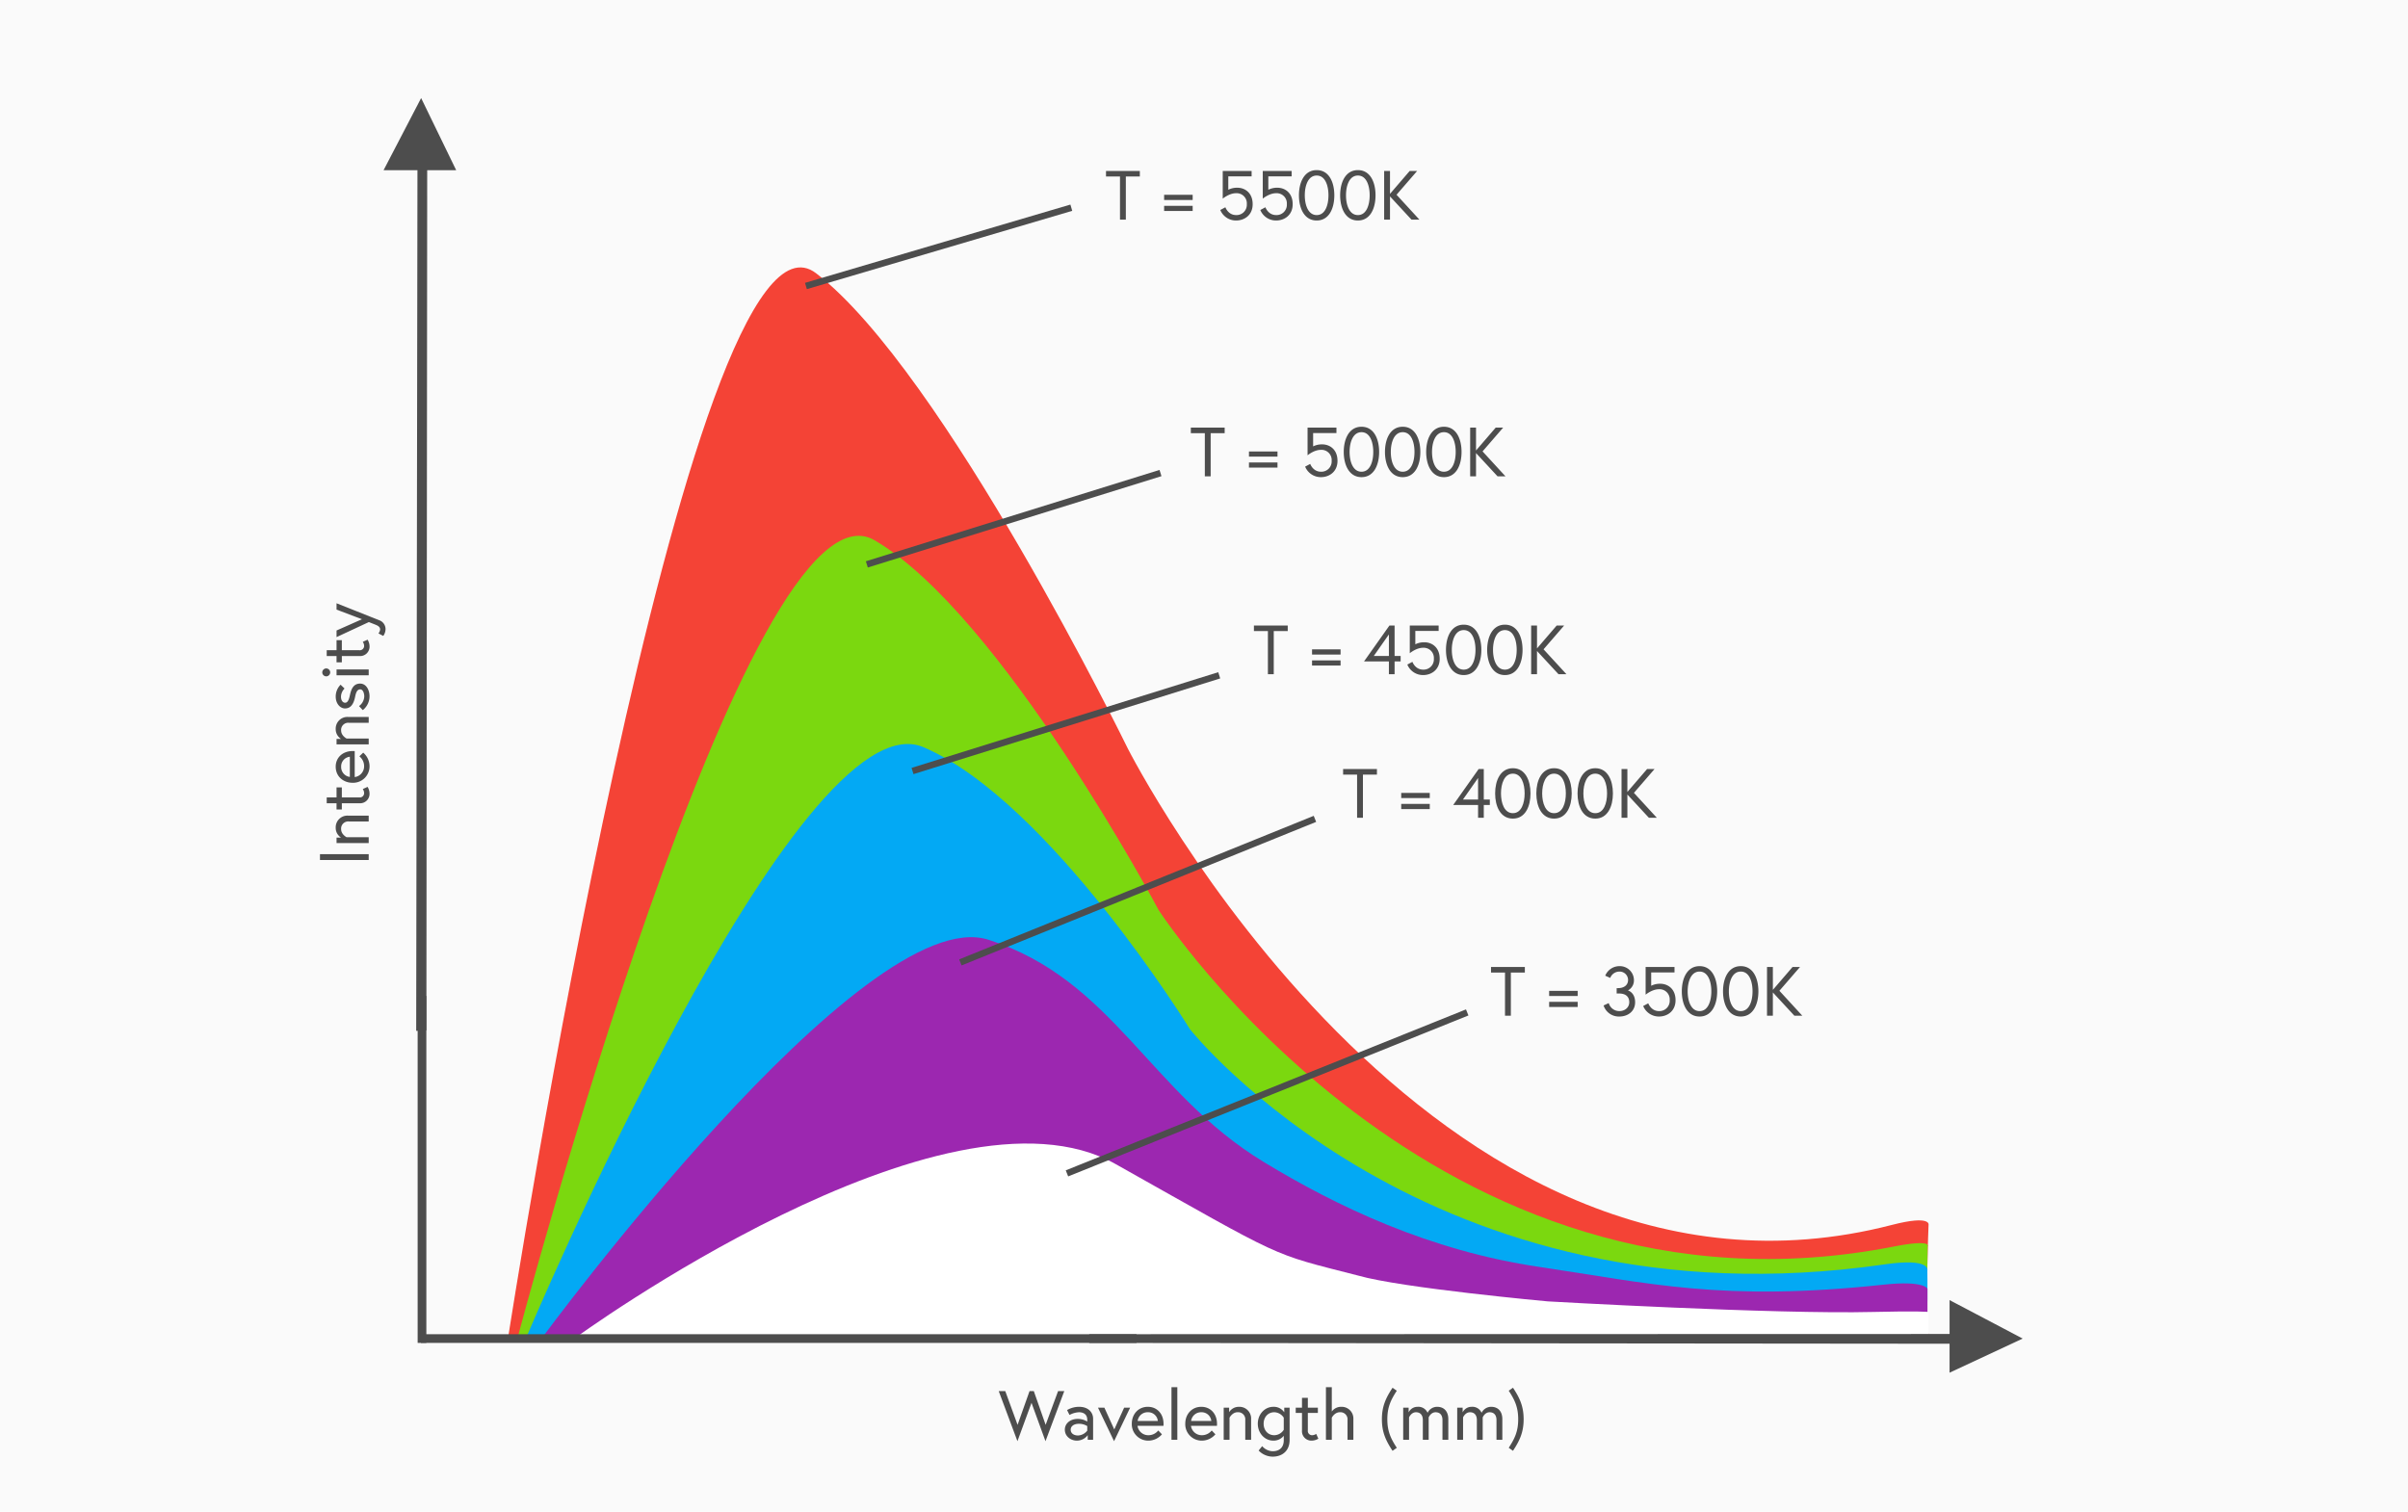 <svg xmlns="http://www.w3.org/2000/svg" width="1107" height="695" viewBox="0 0 1107 695">
  <g id="Group_30" data-name="Group 30" transform="translate(-408 -193)">
    <rect id="Rectangle_52" data-name="Rectangle 52" width="1107" height="695" transform="translate(408 193)" fill="#fafafa"/>
    <path id="Path_34" data-name="Path 34" d="M4408.524,766.45S4491.487,231.5,4550.2,276.661s143.322,218.6,143.322,218.6,138.846,273.769,351.108,218.967c18.407-4.752,16.961,0,16.961,0s-1.618,38.912,0,50.431c.346,7.664-29.383,1.794-29.383,1.794Z" transform="translate(-3767 42)" fill="#f44336"/>
    <path id="Path_35" data-name="Path 35" d="M4408.524,646.5s105.926-401.124,164.248-367.029,130.536,169.983,130.536,169.983,127.058,196.115,337.914,154.744c18.117-3.554,15.6,0,15.6,0s-.364,24.679,0,33.236c.221.1,0,8.078,0,8.078l-28.747.989Z" transform="translate(-3762.675 161.952)" fill="#7bd80f"/>
    <path id="Path_36" data-name="Path 36" d="M4408.524,547.684S4533.47,250.8,4591.441,275.818s122.408,129.657,122.408,129.657,109.82,138.441,319.41,108.088c21.408-3.1,19.558,2.825,19.558,2.825s.418,25.049-.953,30.3c-11.1,1.268-27.509.992-27.509.992Z" transform="translate(-3758.784 260.77)" fill="#03a9f4"/>
    <path id="Path_37" data-name="Path 37" d="M4408.524,478.586s148.288-201.823,205.564-183.528,74.072,70.3,126.527,102.163c33.572,20.39,76.13,40.8,126.735,48.274s83.872,16.128,158.42,8.136c18.563-1.99,20.018,1.9,20.018,1.9v23.723l-28.815-.673Z" transform="translate(-3751.695 330.022)" fill="#9c27b0"/>
    <path id="Path_38" data-name="Path 38" d="M4408.524,331.1s170.313-124.38,248.966-80.173,70.076,40.636,111.351,51.2c20,5.748,87.208,11.876,87.208,11.876s104.617,6,149.6,4.863c21.1-.532,25.483,0,25.483,0h0V331.1h-622.61Z" transform="translate(-3736.518 477.353)" fill="#fff"/>
    <path id="Path_32" data-name="Path 32" d="M1139.909,886.492l395.7.579V871.816l31.565,16.432L1535.6,903.583V890.553l-395.513-.376Z" transform="translate(-286.659 1806.369) rotate(-90)" fill="#4d4d4d" stroke="#4d4d4d" stroke-width="1"/>
    <path id="Path_33" data-name="Path 33" d="M1140.092,887.168l395.513-.1V871.816l31.993,16.838L1535.6,903.583V890.553l-395.513-.376Z" transform="translate(-230.85 -80.221)" fill="#4d4d4d" stroke="#4d4d4d" stroke-width="1"/>
    <line id="Line_3" data-name="Line 3" x1="329" transform="translate(601.5 808.45)" fill="none" stroke="#4d4d4d" stroke-width="4"/>
    <line id="Line_4" data-name="Line 4" y1="159.55" transform="translate(602 650.9)" fill="none" stroke="#4d4d4d" stroke-width="4"/>
    <path id="Path_89" data-name="Path 89" d="M30.272-22.4H27.424L21.7-6.88,16.256-22.4H14.3L8.8-6.88,3.136-22.4H.128L8.736.64,15.2-16.992,21.632.64Zm6.816,7.232a11.015,11.015,0,0,0-5.536,1.5l1.12,2.24a10.239,10.239,0,0,1,4.416-1.248c1.184,0,3.744.416,3.744,3.488v.8A8.275,8.275,0,0,0,36.384-9.6c-3.328,0-5.856,2.048-5.856,4.928,0,3.2,2.848,5.056,5.5,5.056a6.248,6.248,0,0,0,5.024-2.528V0H43.52V-9.728C43.52-12.48,41.44-15.168,37.088-15.168Zm-.48,13.184c-1.664,0-3.392-.768-3.392-2.688,0-1.536,1.44-2.688,3.744-2.688A7.082,7.082,0,0,1,40.832-6.3v2.08A5.676,5.676,0,0,1,36.608-1.984Zm9.152-12.8L53.152.64l7.392-15.424H57.792L53.248-4.768,48.7-14.784ZM68.7-15.168c-4.448,0-7.392,3.456-7.392,7.776A7.554,7.554,0,0,0,69.024.384a8.241,8.241,0,0,0,6.144-2.912l-1.7-1.76a5.709,5.709,0,0,1-4.448,2.176,4.986,4.986,0,0,1-5.088-4.32H75.872A8.393,8.393,0,0,0,75.9-7.3C75.9-12.064,72.832-15.168,68.7-15.168ZM64-8.672a4.585,4.585,0,0,1,4.7-4,4.451,4.451,0,0,1,4.576,4ZM79.552,0H82.24V-24.192H79.552ZM93.28-15.168c-4.448,0-7.392,3.456-7.392,7.776A7.554,7.554,0,0,0,93.6.384a8.241,8.241,0,0,0,6.144-2.912l-1.7-1.76A5.709,5.709,0,0,1,93.6-2.112a4.986,4.986,0,0,1-5.088-4.32h11.936a8.4,8.4,0,0,0,.032-.864C100.48-12.064,97.408-15.168,93.28-15.168Zm-4.7,6.5a4.585,4.585,0,0,1,4.7-4,4.451,4.451,0,0,1,4.576,4Zm22.016-6.5a5.259,5.259,0,0,0-4.544,2.464v-2.08h-2.5V0h2.688V-10.176s1.28-2.5,3.68-2.5a3.278,3.278,0,0,1,3.552,3.616V0h2.688V-9.5A5.381,5.381,0,0,0,110.592-15.168ZM131.168.192c0,3.328-1.952,5.056-5.088,5.056a6.524,6.524,0,0,1-4.832-2.336l-1.632,2.016a9.019,9.019,0,0,0,6.464,2.816c4.288,0,7.776-2.56,7.776-7.68V-14.784h-2.464v2.144a5.755,5.755,0,0,0-4.992-2.528c-4,0-7.168,3.424-7.168,7.776S122.4.384,126.4.384a5.949,5.949,0,0,0,4.768-2.24Zm0-4.8a5.256,5.256,0,0,1-4.352,2.5c-3.008,0-4.9-2.368-4.9-5.28s1.888-5.28,4.9-5.28a5.322,5.322,0,0,1,4.352,2.5Zm5.5-7.744h2.88v8.1A4.323,4.323,0,0,0,144,.384a6.092,6.092,0,0,0,3.072-.9L146.08-2.72a3.509,3.509,0,0,1-1.7.608,1.979,1.979,0,0,1-2.144-2.272v-7.968h4.608v-2.432H142.24V-19.3h-2.688v4.512h-2.88ZM157.6-15.168a5.2,5.2,0,0,0-4.352,2.176v-11.2H150.56V0h2.688V-10.176s1.28-2.5,3.68-2.5a3.278,3.278,0,0,1,3.552,3.616V0h2.688V-9.5A5.381,5.381,0,0,0,157.6-15.168ZM183.136,3.68c-2.752-4.224-4.352-7.552-4.352-13.12s1.6-8.9,4.352-13.12l-1.952-1.376c-3.072,4.64-4.9,8.544-4.9,14.5s1.824,9.856,4.9,14.5ZM201.7-15.168a4.884,4.884,0,0,0-4.416,2.752,4.606,4.606,0,0,0-4.608-2.752,4.514,4.514,0,0,0-4.1,2.56v-2.176h-2.5V0h2.688V-10.3s.992-2.368,3.168-2.368c1.92,0,3.168,1.184,3.168,3.584V0h2.688V-10.3s.96-2.368,3.168-2.368c1.92,0,3.168,1.184,3.168,3.584V0h2.688V-9.5C206.816-13.152,204.768-15.168,201.7-15.168Zm24.832,0a4.884,4.884,0,0,0-4.416,2.752,4.606,4.606,0,0,0-4.608-2.752,4.514,4.514,0,0,0-4.1,2.56v-2.176h-2.5V0H213.6V-10.3s.992-2.368,3.168-2.368c1.92,0,3.168,1.184,3.168,3.584V0h2.688V-10.3s.96-2.368,3.168-2.368c1.92,0,3.168,1.184,3.168,3.584V0h2.688V-9.5C231.648-13.152,229.6-15.168,226.528-15.168ZM236.544,5.056c3.072-4.64,4.9-8.544,4.9-14.5s-1.824-9.856-4.9-14.5l-1.952,1.376c2.752,4.224,4.352,7.552,4.352,13.12s-1.6,8.9-4.352,13.12Z" transform="translate(867 855)" fill="#4d4d4d"/>
    <path id="Path_88" data-name="Path 88" d="M3.072,0H5.76V-22.4H3.072ZM17.92-15.168A5.259,5.259,0,0,0,13.376-12.7v-2.08h-2.5V0h2.688V-10.176s1.28-2.5,3.68-2.5A3.278,3.278,0,0,1,20.8-9.056V0h2.688V-9.5A5.381,5.381,0,0,0,17.92-15.168ZM26.3-12.352h2.88v8.1A4.323,4.323,0,0,0,33.632.384a6.092,6.092,0,0,0,3.072-.9L35.712-2.72a3.509,3.509,0,0,1-1.7.608,1.979,1.979,0,0,1-2.144-2.272v-7.968H36.48v-2.432H31.872V-19.3H29.184v4.512H26.3Zm19.68-2.816c-4.448,0-7.392,3.456-7.392,7.776A7.554,7.554,0,0,0,46.3.384a8.241,8.241,0,0,0,6.144-2.912l-1.7-1.76A5.709,5.709,0,0,1,46.3-2.112a4.986,4.986,0,0,1-5.088-4.32H53.152a8.394,8.394,0,0,0,.032-.864C53.184-12.064,50.112-15.168,45.984-15.168Zm-4.7,6.5a4.585,4.585,0,0,1,4.7-4,4.451,4.451,0,0,1,4.576,4Zm22.016-6.5A5.259,5.259,0,0,0,58.752-12.7v-2.08h-2.5V0h2.688V-10.176s1.28-2.5,3.68-2.5a3.278,3.278,0,0,1,3.552,3.616V0h2.688V-9.5A5.381,5.381,0,0,0,63.3-15.168ZM72-2.72a8.1,8.1,0,0,0,6.336,3.1c2.848,0,5.856-1.472,5.856-4.32,0-3.008-2.4-4.064-5.216-4.672-2.432-.512-3.584-1.12-3.584-2.24,0-.96.928-1.888,2.816-1.888A5.429,5.429,0,0,1,81.92-11.1l1.76-1.824a7.684,7.684,0,0,0-5.472-2.24c-3.3,0-5.44,2.112-5.44,4.256,0,2.784,2.24,4.032,5.408,4.672,2.272.448,3.36,1.088,3.36,2.368,0,1.184-1.7,1.824-3.2,1.824a5.7,5.7,0,0,1-4.48-2.4ZM88,0h2.688V-14.784H88Zm-.48-19.52A1.844,1.844,0,0,0,89.344-17.7a1.844,1.844,0,0,0,1.824-1.824,1.844,1.844,0,0,0-1.824-1.824A1.844,1.844,0,0,0,87.52-19.52Zm6.464,7.168h2.88v8.1a4.323,4.323,0,0,0,4.448,4.64,6.092,6.092,0,0,0,3.072-.9l-.992-2.208a3.509,3.509,0,0,1-1.7.608,1.979,1.979,0,0,1-2.144-2.272v-7.968h4.608v-2.432H99.552V-19.3H96.864v4.512h-2.88Zm12.128,19.04a5.456,5.456,0,0,0,3.136,1.056,4.346,4.346,0,0,0,4.1-2.976c.352-.864,7.776-19.552,7.776-19.552h-2.912L113.792-3.1l-5.184-11.68h-3.04L112.48.064l-1.152,2.912c-.576,1.44-1.12,2.272-2.3,2.272a3.44,3.44,0,0,1-1.76-.768Z" transform="translate(577.5 591.5) rotate(-90)" fill="#4d4d4d"/>
    <line id="Line_5" data-name="Line 5" y1="36" x2="122" transform="translate(778.5 288.5)" fill="none" stroke="#4d4d4d" stroke-width="3"/>
    <line id="Line_6" data-name="Line 6" y1="42" x2="135" transform="translate(806.5 410.5)" fill="none" stroke="#4d4d4d" stroke-width="3"/>
    <line id="Line_7" data-name="Line 7" y1="44" x2="141" transform="translate(827.5 503.5)" fill="none" stroke="#4d4d4d" stroke-width="3"/>
    <line id="Line_8" data-name="Line 8" y1="66" x2="163" transform="translate(849.5 569.5)" fill="none" stroke="#4d4d4d" stroke-width="3"/>
    <line id="Line_9" data-name="Line 9" y1="74" x2="184" transform="translate(898.5 658.5)" fill="none" stroke="#4d4d4d" stroke-width="3"/>
    <path id="Path_90" data-name="Path 90" d="M6.88,0H9.568V-19.84H16V-22.4H.448v2.56H6.88ZM27.168-9.056h13.12v-2.368H27.168Zm0,5.056h13.12V-6.368H27.168Zm40.7-3.136c0-5.12-3.456-7.552-7.072-7.552a9.018,9.018,0,0,0-4.128.928V-19.9h10.72v-2.5H54.112V-9.664s2.976-2.5,6.08-2.5a4.675,4.675,0,0,1,4.992,5.024,4.724,4.724,0,0,1-4.928,5.024c-3.68,0-4.928-3.584-4.928-3.584L52.992-4.448A7.794,7.794,0,0,0,60.256.384C64.128.384,67.872-2.112,67.872-7.136Zm18.4,0c0-5.12-3.456-7.552-7.072-7.552a9.018,9.018,0,0,0-4.128.928V-19.9h10.72v-2.5H72.512V-9.664s2.976-2.5,6.08-2.5a4.675,4.675,0,0,1,4.992,5.024,4.724,4.724,0,0,1-4.928,5.024c-3.68,0-4.928-3.584-4.928-3.584L71.392-4.448A7.794,7.794,0,0,0,78.656.384C82.528.384,86.272-2.112,86.272-7.136Zm11.04-15.648c-5.7,0-8.16,5.6-8.16,11.584S91.616.384,97.312.384s8.1-5.6,8.1-11.584S103.008-22.784,97.312-22.784Zm0,20.672c-3.968,0-5.472-4.7-5.472-9.088s1.5-9.088,5.472-9.088,5.408,4.7,5.408,9.088S101.28-2.112,97.312-2.112Zm18.944-20.672c-5.7,0-8.16,5.6-8.16,11.584S110.56.384,116.256.384s8.1-5.6,8.1-11.584S121.952-22.784,116.256-22.784Zm0,20.672c-3.968,0-5.472-4.7-5.472-9.088s1.5-9.088,5.472-9.088,5.408,4.7,5.408,9.088S120.224-2.112,116.256-2.112ZM131.008-22.4H128.32V0h2.688V-10.688L140.9,0h3.648L134.016-11.456,143.488-22.4h-3.424l-9.056,10.528Z" transform="translate(916 294)" fill="#4d4d4d"/>
    <path id="Path_91" data-name="Path 91" d="M6.88,0H9.568V-19.84H16V-22.4H.448v2.56H6.88ZM27.168-9.056h13.12v-2.368H27.168Zm0,5.056h13.12V-6.368H27.168Zm40.7-3.136c0-5.12-3.456-7.552-7.072-7.552a9.018,9.018,0,0,0-4.128.928V-19.9h10.72v-2.5H54.112V-9.664s2.976-2.5,6.08-2.5a4.675,4.675,0,0,1,4.992,5.024,4.724,4.724,0,0,1-4.928,5.024c-3.68,0-4.928-3.584-4.928-3.584L52.992-4.448A7.794,7.794,0,0,0,60.256.384C64.128.384,67.872-2.112,67.872-7.136Zm11.04-15.648c-5.7,0-8.16,5.6-8.16,11.584S73.216.384,78.912.384s8.1-5.6,8.1-11.584S84.608-22.784,78.912-22.784Zm0,20.672c-3.968,0-5.472-4.7-5.472-9.088s1.5-9.088,5.472-9.088,5.408,4.7,5.408,9.088S82.88-2.112,78.912-2.112ZM97.856-22.784c-5.7,0-8.16,5.6-8.16,11.584S92.16.384,97.856.384s8.1-5.6,8.1-11.584S103.552-22.784,97.856-22.784Zm0,20.672c-3.968,0-5.472-4.7-5.472-9.088s1.5-9.088,5.472-9.088,5.408,4.7,5.408,9.088S101.824-2.112,97.856-2.112ZM116.8-22.784c-5.7,0-8.16,5.6-8.16,11.584S111.1.384,116.8.384s8.1-5.6,8.1-11.584S122.5-22.784,116.8-22.784Zm0,20.672c-3.968,0-5.472-4.7-5.472-9.088s1.5-9.088,5.472-9.088,5.408,4.7,5.408,9.088S120.768-2.112,116.8-2.112ZM131.552-22.4h-2.688V0h2.688V-10.688L141.44,0h3.648L134.56-11.456,144.032-22.4h-3.424l-9.056,10.528Z" transform="translate(955 412)" fill="#4d4d4d"/>
    <path id="Path_92" data-name="Path 92" d="M6.88,0H9.568V-19.84H16V-22.4H.448v2.56H6.88ZM27.168-9.056h13.12v-2.368H27.168Zm0,5.056h13.12V-6.368H27.168Zm23.9-1.888H62.5V0H65.12V-5.888H67.9v-2.5H65.12V-22.4H62.752Zm4.48-2.5L62.5-18.3v9.92Zm30.3,1.248c0-5.12-3.456-7.552-7.072-7.552a9.018,9.018,0,0,0-4.128.928V-19.9h10.72v-2.5H72.1V-9.664s2.976-2.5,6.08-2.5a4.675,4.675,0,0,1,4.992,5.024A4.724,4.724,0,0,1,78.24-2.112c-3.68,0-4.928-3.584-4.928-3.584L70.976-4.448A7.794,7.794,0,0,0,78.24.384C82.112.384,85.856-2.112,85.856-7.136ZM96.9-22.784c-5.7,0-8.16,5.6-8.16,11.584S91.2.384,96.9.384s8.1-5.6,8.1-11.584S102.592-22.784,96.9-22.784Zm0,20.672c-3.968,0-5.472-4.7-5.472-9.088s1.5-9.088,5.472-9.088,5.408,4.7,5.408,9.088S100.864-2.112,96.9-2.112ZM115.84-22.784c-5.7,0-8.16,5.6-8.16,11.584S110.144.384,115.84.384s8.1-5.6,8.1-11.584S121.536-22.784,115.84-22.784Zm0,20.672c-3.968,0-5.472-4.7-5.472-9.088s1.5-9.088,5.472-9.088,5.408,4.7,5.408,9.088S119.808-2.112,115.84-2.112ZM130.592-22.4H127.9V0h2.688V-10.688L140.48,0h3.648L133.6-11.456,143.072-22.4h-3.424l-9.056,10.528Z" transform="translate(984 503)" fill="#4d4d4d"/>
    <path id="Path_93" data-name="Path 93" d="M6.88,0H9.568V-19.84H16V-22.4H.448v2.56H6.88ZM27.168-9.056h13.12v-2.368H27.168Zm0,5.056h13.12V-6.368H27.168Zm23.9-1.888H62.5V0H65.12V-5.888H67.9v-2.5H65.12V-22.4H62.752Zm4.48-2.5L62.5-18.3v9.92ZM78.5-22.784c-5.7,0-8.16,5.6-8.16,11.584S72.8.384,78.5.384s8.1-5.6,8.1-11.584S84.192-22.784,78.5-22.784Zm0,20.672c-3.968,0-5.472-4.7-5.472-9.088s1.5-9.088,5.472-9.088S83.9-15.584,83.9-11.2,82.464-2.112,78.5-2.112ZM97.44-22.784c-5.7,0-8.16,5.6-8.16,11.584S91.744.384,97.44.384s8.1-5.6,8.1-11.584S103.136-22.784,97.44-22.784Zm0,20.672c-3.968,0-5.472-4.7-5.472-9.088s1.5-9.088,5.472-9.088,5.408,4.7,5.408,9.088S101.408-2.112,97.44-2.112Zm18.944-20.672c-5.7,0-8.16,5.6-8.16,11.584S110.688.384,116.384.384s8.1-5.6,8.1-11.584S122.08-22.784,116.384-22.784Zm0,20.672c-3.968,0-5.472-4.7-5.472-9.088s1.5-9.088,5.472-9.088,5.408,4.7,5.408,9.088S120.352-2.112,116.384-2.112ZM131.136-22.4h-2.688V0h2.688V-10.688L141.024,0h3.648L134.144-11.456,143.616-22.4h-3.424l-9.056,10.528Z" transform="translate(1025 569)" fill="#4d4d4d"/>
    <path id="Path_94" data-name="Path 94" d="M6.88,0H9.568V-19.84H16V-22.4H.448v2.56H6.88ZM27.168-9.056h13.12v-2.368H27.168Zm0,5.056h13.12V-6.368H27.168ZM63.456-16.48c0,2.56-2.048,3.808-4.576,3.808h-.672v2.464h1.056c3.2,0,4.736,1.536,4.736,4.032,0,2.144-1.728,4.064-4.608,4.064a5.057,5.057,0,0,1-4.832-3.68L52.192-4.7a7.383,7.383,0,0,0,7.2,5.088c4.1,0,7.3-2.5,7.3-6.56,0-4.576-3.3-5.44-3.3-5.44a5.218,5.218,0,0,0,2.752-4.864,6.468,6.468,0,0,0-6.688-6.3,7.028,7.028,0,0,0-6.5,4.384l2.3,1.024a4.5,4.5,0,0,1,4.192-2.912A3.882,3.882,0,0,1,63.456-16.48ZM85.28-7.136c0-5.12-3.456-7.552-7.072-7.552a9.018,9.018,0,0,0-4.128.928V-19.9H84.8v-2.5H71.52V-9.664s2.976-2.5,6.08-2.5a4.675,4.675,0,0,1,4.992,5.024,4.724,4.724,0,0,1-4.928,5.024c-3.68,0-4.928-3.584-4.928-3.584L70.4-4.448A7.794,7.794,0,0,0,77.664.384C81.536.384,85.28-2.112,85.28-7.136ZM96.32-22.784c-5.7,0-8.16,5.6-8.16,11.584S90.624.384,96.32.384s8.1-5.6,8.1-11.584S102.016-22.784,96.32-22.784Zm0,20.672c-3.968,0-5.472-4.7-5.472-9.088s1.5-9.088,5.472-9.088,5.408,4.7,5.408,9.088S100.288-2.112,96.32-2.112Zm18.944-20.672c-5.7,0-8.16,5.6-8.16,11.584S109.568.384,115.264.384s8.1-5.6,8.1-11.584S120.96-22.784,115.264-22.784Zm0,20.672c-3.968,0-5.472-4.7-5.472-9.088s1.5-9.088,5.472-9.088,5.408,4.7,5.408,9.088S119.232-2.112,115.264-2.112ZM130.016-22.4h-2.688V0h2.688V-10.688L139.9,0h3.648L133.024-11.456,142.5-22.4h-3.424l-9.056,10.528Z" transform="translate(1093 660)" fill="#4d4d4d"/>
  </g>
</svg>
